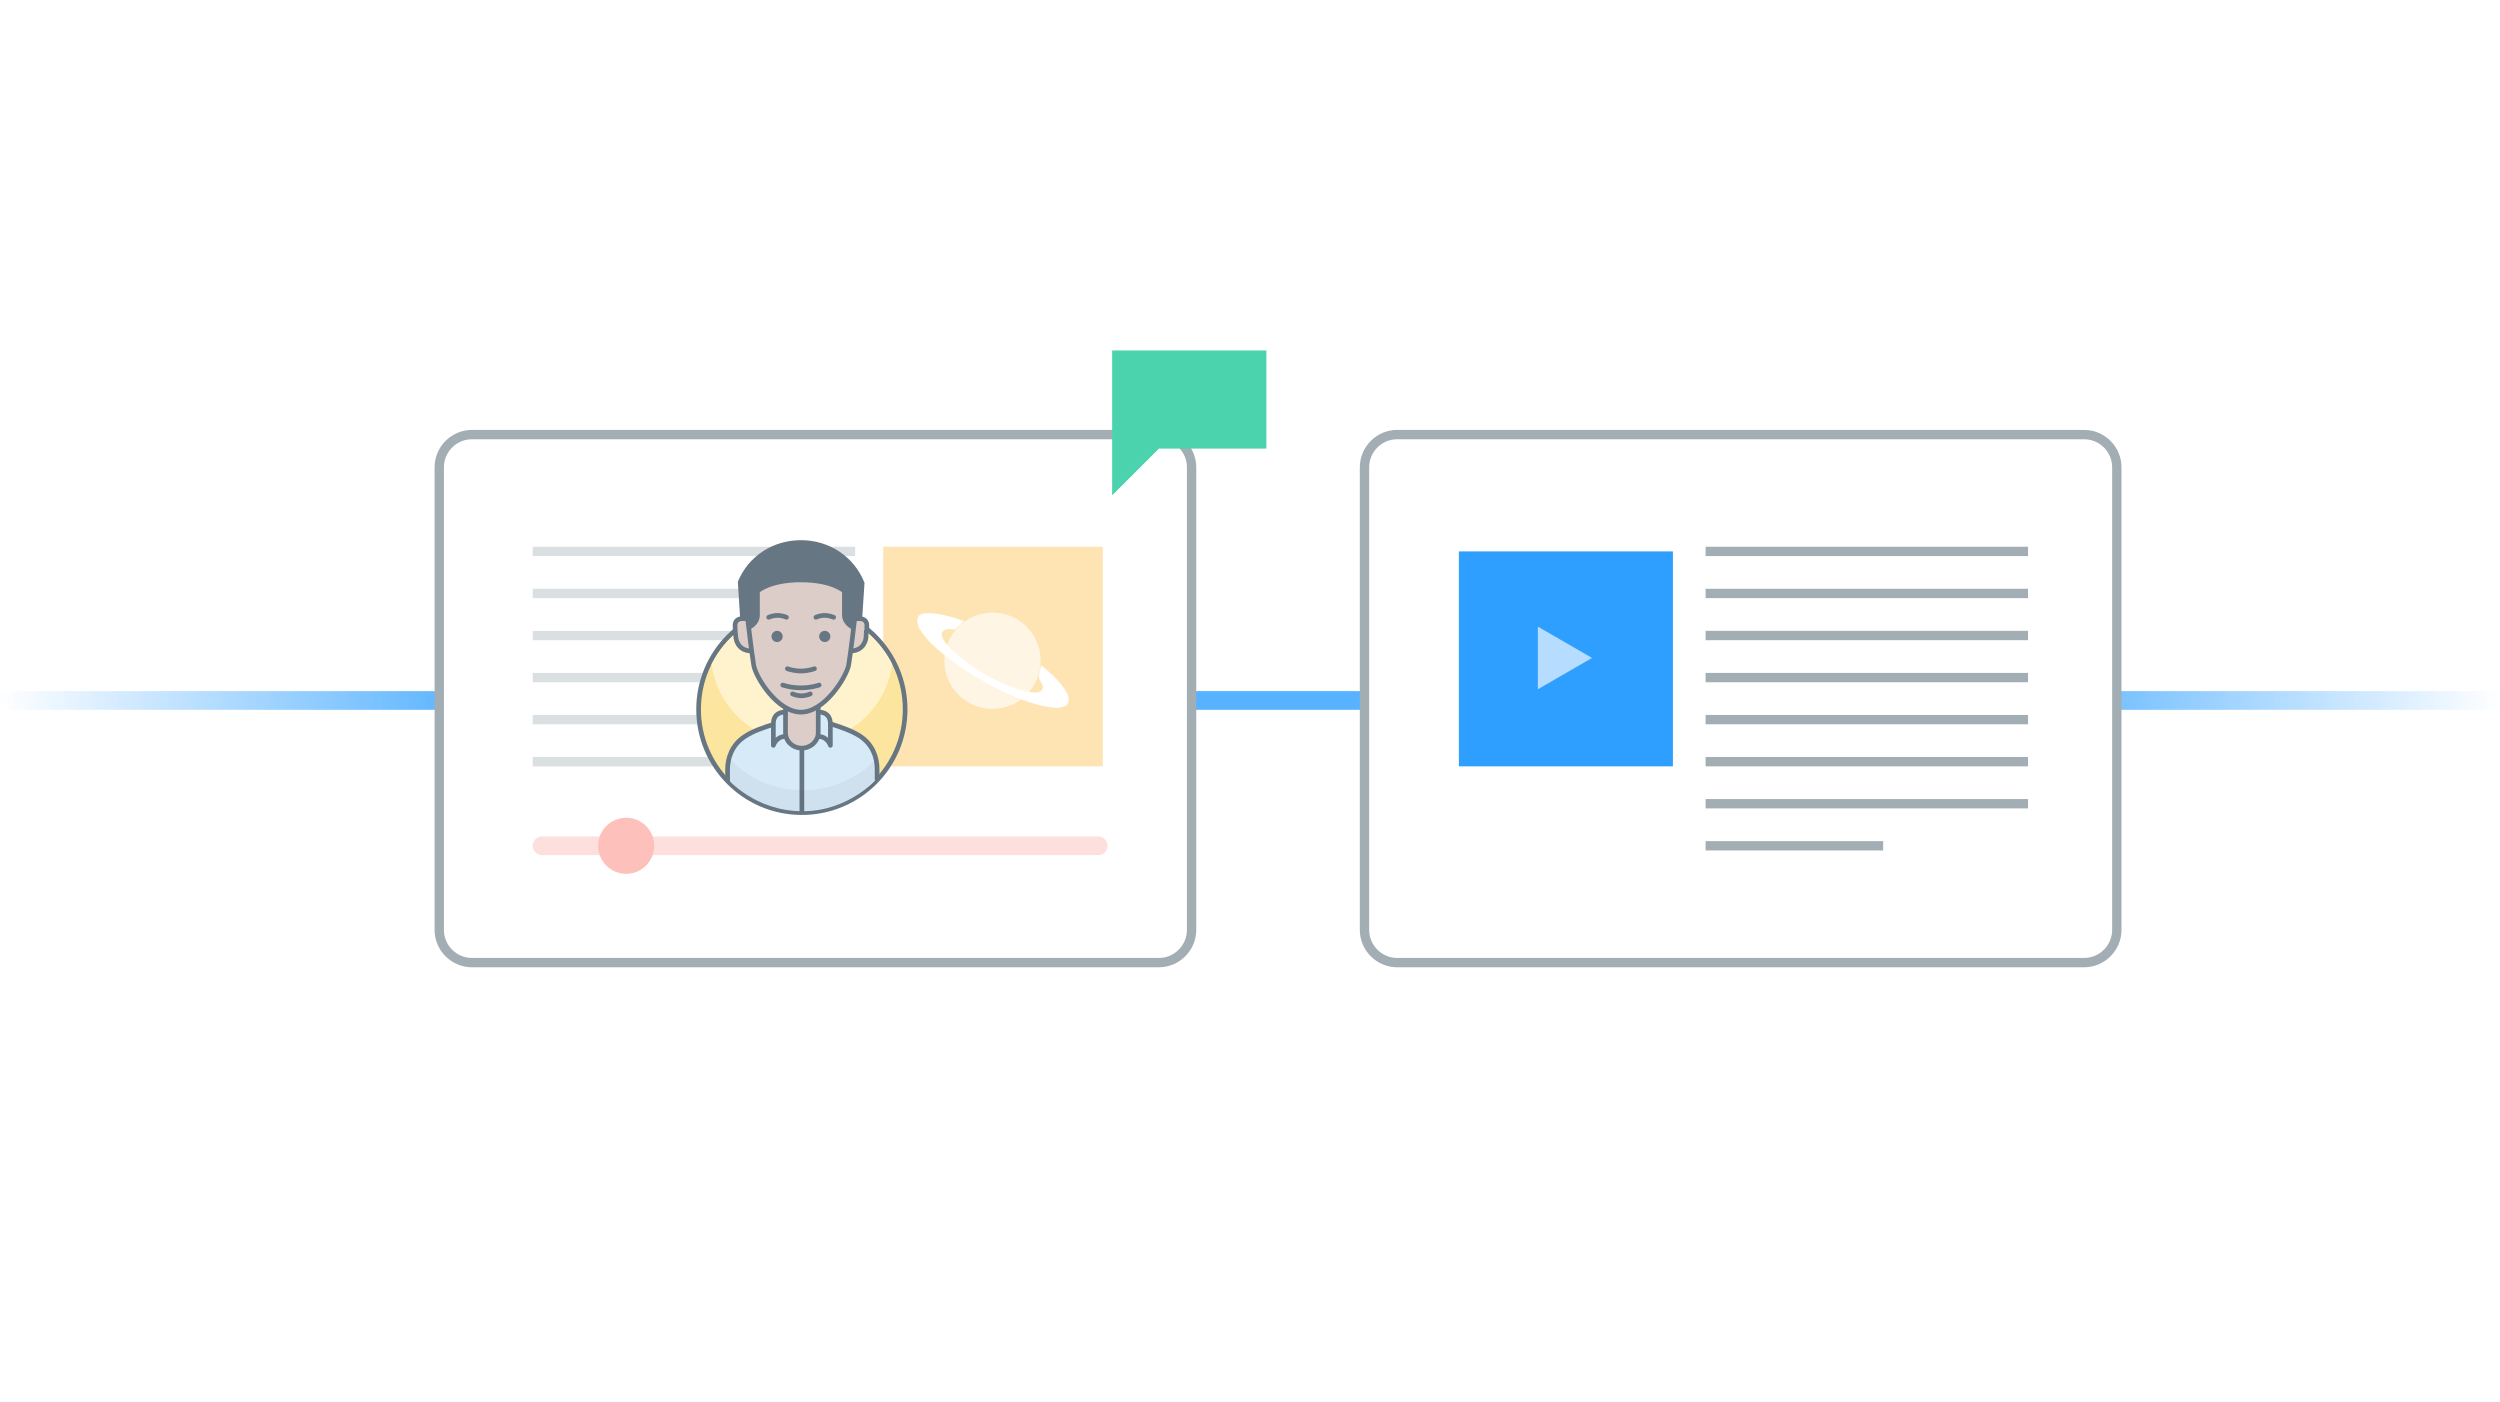 <?xml version="1.0" encoding="utf-8"?>
<!-- Generator: Adobe Illustrator 19.0.1, SVG Export Plug-In . SVG Version: 6.00 Build 0)  -->
<!DOCTYPE svg PUBLIC "-//W3C//DTD SVG 1.1//EN" "http://www.w3.org/Graphics/SVG/1.1/DTD/svg11.dtd">
<svg version="1.1" id="Layer_1" xmlns="http://www.w3.org/2000/svg" xmlns:xlink="http://www.w3.org/1999/xlink" x="0px" y="0px"
	 viewBox="0 0 535 300" style="enable-background:new 0 0 535 300;" xml:space="preserve">
<style type="text/css">
	.st0{opacity:0.8;fill:none;stroke:#2E9FFF;stroke-width:4;stroke-miterlimit:10;}
	.st1{opacity:0.8;fill:none;stroke:url(#XMLID_5_);stroke-width:4;stroke-miterlimit:10;}
	.st2{fill:#FFFFFF;}
	.st3{fill:#A2AEB4;}
	.st4{fill:none;stroke:#A2AEB4;stroke-width:2;stroke-miterlimit:10;}
	.st5{opacity:0.9;clip-path:url(#XMLID_22_);fill:#FFFFFF;}
	.st6{opacity:0.65;clip-path:url(#XMLID_22_);fill:#FFFFFF;}
	.st7{fill:#2E9FFF;}
	.st8{opacity:0.65;fill:#FFFFFF;}
	.st9{fill:#4AD3AC;}
	.st10{fill:#99CDEF;stroke:#667682;stroke-miterlimit:10;}
	.st11{clip-path:url(#XMLID_29_);fill:#C4E0F5;}
	.st12{fill:#B0A2A2;}
	.st13{fill:#FFF3CE;}
	.st14{fill:#FDF4F5;}
	.st15{fill:#CEE8D6;}
	.st16{fill:none;stroke:#667682;stroke-miterlimit:10;}
	.st17{fill:none;stroke:#667682;stroke-linecap:round;stroke-miterlimit:10;}
	.st18{fill:#667682;}
	.st19{opacity:0.04;}
	.st20{fill:#FCBB42;}
	.st21{opacity:0.5;fill:none;stroke:#F96155;stroke-width:4;stroke-linecap:round;stroke-miterlimit:10;}
	.st22{fill:#F96155;}
	.st23{opacity:0.8;fill:none;stroke:url(#XMLID_31_);stroke-width:4;stroke-miterlimit:10;}
	.st24{opacity:0.6;fill:#FFFFFF;}
	.st25{fill:#FCE69F;stroke:#667682;stroke-miterlimit:10;}
	.st26{clip-path:url(#XMLID_33_);fill:#FFF3CE;}
	.st27{fill:#D7EAF8;}
	.st28{fill:#DCCDC9;}
	.st29{fill:none;stroke:#667682;stroke-linecap:round;stroke-linejoin:round;stroke-miterlimit:10;}
	.st30{opacity:0.8;fill:none;stroke:url(#XMLID_35_);stroke-width:4;stroke-miterlimit:10;}
	.st31{opacity:0.8;fill:none;stroke:url(#XMLID_36_);stroke-width:4;stroke-miterlimit:10;}
	.st32{clip-path:url(#XMLID_38_);fill:#FFF3CE;}
</style>
<defs>
 	<filter id="dropshadow" x="-20%" y="-20%" width="140%" height="140%">
	    <feGaussianBlur in="SourceAlpha" result="blur-out" stdDeviation="4" />
	    <feOffset in="blur-out" result="the-shadow" dx="0" dy="1"/>
	    <feColorMatrix in="the-shadow" result="color-out" type="matrix"
	      values="0 0 0 0   0
	              0 0 0 0   0
	              0 0 0 0   0
	              0 0 0 .3 0"/>
	    <feBlend in="SourceGraphic" in2="color-out" mode="normal"/>
  </filter>
</defs>
<line id="XMLID_466_" class="st0" x1="189.3" y1="149.9" x2="394" y2="149.9"/>
<linearGradient id="XMLID_5_" gradientUnits="userSpaceOnUse" x1="0" y1="149.933" x2="114" y2="149.933">
	<stop  offset="0" style="stop-color:#2E9FFF;stop-opacity:0"/>
	<stop  offset="0.887" style="stop-color:#2E9FFF"/>
</linearGradient>
<line id="XMLID_464_" class="st1" x1="0" y1="149.9" x2="114" y2="149.9"/>
<g id="XMLID_181_">
	<path class="st2" d="M101,206c-3.9,0-7-3.1-7-7v-99c0-3.9,3.1-7,7-7h147c3.9,0,7,3.1,7,7v99c0,3.9-3.1,7-7,7H101z"/>
	<path class="st3" d="M248,94c3.3,0,6,2.7,6,6v99c0,3.3-2.7,6-6,6H101c-3.3,0-6-2.7-6-6v-99c0-3.3,2.7-6,6-6H248 M248,92H101
		c-4.4,0-8,3.6-8,8v99c0,4.4,3.6,8,8,8h147c4.4,0,8-3.6,8-8v-99C256,95.6,252.4,92,248,92L248,92z"/>
</g>
<rect id="XMLID_180_" x="189" y="117" class="st20" width="47" height="47"/>
<line id="XMLID_179_" class="st21" x1="116" y1="181" x2="235" y2="181"/>
<line id="XMLID_178_" class="st4" x1="114" y1="163" x2="156" y2="163"/>
<line id="XMLID_177_" class="st4" x1="114" y1="118" x2="183" y2="118"/>
<line id="XMLID_176_" class="st4" x1="114" y1="127" x2="183" y2="127"/>
<line id="XMLID_175_" class="st4" x1="114" y1="136" x2="183" y2="136"/>
<line id="XMLID_174_" class="st4" x1="114" y1="145" x2="183" y2="145"/>
<line id="XMLID_173_" class="st4" x1="114" y1="154" x2="183" y2="154"/>
<circle id="XMLID_172_" class="st22" cx="134" cy="181" r="6"/>
<path id="XMLID_171_" class="st2" d="M199,131.2c1.8,0.1,3.5,0.5,5.2,1c0.6,0.2,1.2,0.4,1.7,0.6c0.1,0,0.3,0,0.3,0.2
	c0,0.1-0.1,0.2-0.2,0.2c-0.5,0.4-1,0.8-1.4,1.3c-0.2,0.2-0.3,0.2-0.6,0.2c-0.5-0.1-1-0.1-1.5,0c-0.8,0.2-1.1,0.7-0.9,1.5
	c0.1,0.4,0.4,0.8,0.6,1.2c1,1.3,2.2,2.4,3.5,3.4c3.7,2.9,7.7,5.2,12.2,6.7c1.2,0.4,2.3,0.7,3.6,0.7c1.6,0,2.1-0.9,1.3-2.2
	c-0.5-0.7-0.6-1.4-0.3-2.2c0.1-0.3,0.1-0.6,0.2-1c0-0.2,0.1-0.4,0.4-0.2c1.8,1.5,3.5,3,4.8,5c0.4,0.6,0.8,1.3,0.8,2
	c0,0.8-0.3,1.4-1.1,1.6c-1,0.4-2.1,0.3-3.2,0.1c-3-0.5-5.7-1.5-8.4-2.7c-5-2.3-9.7-5.1-14-8.5c-1.8-1.4-3.5-3-4.8-4.9
	c-0.5-0.7-0.9-1.4-0.9-2.3c0-0.8,0.3-1.3,1.1-1.6C197.8,131.3,198.4,131.2,199,131.2z"/>
<circle id="XMLID_170_" class="st8" cx="212.4" cy="141.4" r="10.3"/>
<linearGradient id="XMLID_22_" gradientUnits="userSpaceOnUse" x1="419" y1="-8.067" x2="535" y2="-8.067" gradientTransform="matrix(-1 0 0 -1 954 141.867)">
	<stop  offset="0" style="stop-color:#2E9FFF;stop-opacity:0"/>
	<stop  offset="0.887" style="stop-color:#2E9FFF"/>
</linearGradient>
<line id="XMLID_169_" style="opacity:0.8;fill:none;stroke:url(#XMLID_22_);stroke-width:4;stroke-miterlimit:10;" x1="535" y1="149.9" x2="419" y2="149.9"/>
<g id="XMLID_167_">
	<path class="st2" d="M299,206c-3.9,0-7-3.1-7-7v-99c0-3.9,3.1-7,7-7h147c3.9,0,7,3.1,7,7v99c0,3.9-3.1,7-7,7H299z"/>
	<path class="st3" d="M446,94c3.3,0,6,2.7,6,6v99c0,3.3-2.7,6-6,6H299c-3.3,0-6-2.7-6-6v-99c0-3.3,2.7-6,6-6H446 M446,92H299
		c-4.4,0-8,3.6-8,8v99c0,4.4,3.6,8,8,8h147c4.4,0,8-3.6,8-8v-99C454,95.6,450.4,92,446,92L446,92z"/>
</g>
<rect id="XMLID_166_" x="312.2" y="118" class="st7" width="45.8" height="46"/>
<polygon id="XMLID_165_" class="st8" points="329.1,134.1 340.7,140.8 329.1,147.5 "/>
<polygon id="XMLID_164_" class="st9" points="238,75 238,95.9 238,106 248,96 271,96 271,75 "/>
<line id="XMLID_163_" class="st4" x1="365" y1="163" x2="434" y2="163"/>
<line id="XMLID_162_" class="st4" x1="365" y1="172" x2="434" y2="172"/>
<line id="XMLID_161_" class="st4" x1="365" y1="181" x2="403" y2="181"/>
<line id="XMLID_160_" class="st4" x1="365" y1="118" x2="434" y2="118"/>
<line id="XMLID_159_" class="st4" x1="365" y1="127" x2="434" y2="127"/>
<line id="XMLID_158_" class="st4" x1="365" y1="136" x2="434" y2="136"/>
<line id="XMLID_157_" class="st4" x1="365" y1="145" x2="434" y2="145"/>
<line id="XMLID_156_" class="st4" x1="365" y1="154" x2="434" y2="154"/>
<rect x="105.6" y="109" class="st24" width="137" height="83"/>
<g id="XMLID_10_" style="filter:url(#dropshadow)">

	<g>
		<g>
			<g id="XMLID_948_">
				<defs>
					<circle id="XMLID_949_" cx="171.6" cy="150.8" r="21.6"/>
				</defs>
				<clipPath id="XMLID_28_">
					<use xlink:href="#XMLID_949_"  style="overflow:visible;"/>
				</clipPath>
			</g>
		</g>
		<g>
			<circle id="XMLID_758_" class="st25" cx="171.6" cy="150.8" r="22.1"/>
			<g id="XMLID_755_">
				<defs>
					<circle id="XMLID_756_" cx="171.6" cy="150.8" r="21.6"/>
				</defs>
				<clipPath id="XMLID_29_">
					<use xlink:href="#XMLID_756_"  style="overflow:visible;"/>
				</clipPath>
				<circle id="XMLID_757_" style="clip-path:url(#XMLID_29_);fill:#FFF3CE;" cx="171.6" cy="138.5" r="19.5"/>
			</g>
			<path id="XMLID_754_" class="st18" d="M182.6,133.3c0,0-1.9-0.8-1.9-2.7c0-2,0-5.1,0-5.1s-2.5-2.4-9.3-2.4
				c-6.8,0-9.3,2.4-9.3,2.4s0,3.1,0,5.1c0,2-1.9,2.7-1.9,2.7c-0.1-1.1-0.2-1.9-0.2-1.9h-1.1l-0.5-7.8c2.1-5.1,7.1-8.5,13-8.5
				c5.9,0,11,3.5,13.1,8.7l-0.5,7.6h-1.1C182.9,131.4,182.8,132.2,182.6,133.3z"/>
			<path id="XMLID_753_" class="st27" d="M165.6,154c-2,0.6-4.6,1.5-6.2,2.6c-2.8,1.8-3.7,4.7-3.7,7v2.1c0,0,5.9,6.9,16,6.9
				s16-7,16-7v-1.9c0-2.3-0.9-5.1-3.7-7c-1.6-1.1-4.3-2-6.3-2.6c0,0,0.5-2.5-2.6-2.5s-7.1,0-7.1,0s-2.5,0-2.5,1.5
				C165.6,154.4,165.6,154,165.6,154z"/>
			<path id="XMLID_752_" class="st28" d="M184.1,131.4l-1.2,0c0,0,0,0.8-0.2,1.9c0,0-2-0.8-2-2.7c0-2,0-5.1,0-5.1s-2.5-2.4-9.3-2.4
				s-9.3,2.4-9.3,2.4s0,3.1,0,5.1c0,2-2,2.7-2,2.7l-0.2-1.9l-1.1,0c0,0-1.6,0-1.6,1.4s0.2,2.8,0.2,2.8s0.3,2.7,3.3,2.7l0.1,0.1
				c0.2,1.1,0.3,2.2,0.4,3c0.4,2,3.2,6.9,6.8,9v5.4c0,1.8,1.6,3.3,3.5,3.3h0c2,0,3.5-1.5,3.5-3.3v-5.6c3.4-2.2,6-6.8,6.4-8.8
				c0.1-0.8,0.3-1.9,0.4-3c3,0,3.3-2.7,3.3-2.7s0.2-1.4,0.2-2.8S184.1,131.4,184.1,131.4z"/>
			<path id="XMLID_751_" class="st16" d="M185.4,133.8c0,1-0.1,1.8-0.1,1.8s-0.3,2.7-3.3,2.7"/>
			<path id="XMLID_750_" class="st16" d="M184.1,131.4c0,0,1.4,0,1.4,1.4c0,0.3,0,0.7,0,1"/>
			<path id="XMLID_749_" class="st16" d="M158.7,131.4c0,0-1.4,0-1.4,1.4s0.2,2.8,0.2,2.8s0.3,2.7,3.3,2.7"/>
			<path id="XMLID_748_" class="st16" d="M175.1,150.3v5.5c0,1.8-1.6,3.3-3.5,3.3l0,0c-2,0-3.5-1.5-3.5-3.3v-5.4"/>
			<path id="XMLID_747_" class="st16" d="M177.7,153.9c2,0.6,4.6,1.5,6.3,2.6c2.8,1.8,3.7,4.7,3.7,7v2.5"/>
			<path id="XMLID_746_" class="st16" d="M165.6,154c-2,0.6-4.6,1.5-6.2,2.6c-2.8,1.8-3.7,4.7-3.7,7v2.7"/>
			<path id="XMLID_745_" class="st16" d="M171.4,151.4c5,0,9.6-7.3,10.2-10c0.5-3,1.3-10,1.3-10h1.1l0.5-7.6
				c-2.1-5.2-7.1-8.7-13.1-8.7c-5.9,0-10.9,3.4-13,8.5l0.5,7.8h1.1c0,0,0.8,7,1.3,10C161.8,144.1,166.4,151.4,171.4,151.4z"/>
			<path id="XMLID_744_" class="st16" d="M182.7,133.3c0,0-2-0.8-2-2.7c0-2,0-5.1,0-5.1s-2.5-2.4-9.3-2.4c-6.8,0-9.3,2.4-9.3,2.4
				s0,3.1,0,5.1c0,2-2,2.7-2,2.7"/>
			<path id="XMLID_743_" class="st17" d="M168.5,142.1c0,0,1.3,0.5,2.9,0.5c1.6,0,2.9-0.5,2.9-0.5"/>
			<path id="XMLID_742_" class="st17" d="M167.5,145.6c0,0,1.7,0.6,3.9,0.6c2.2,0,3.9-0.6,3.9-0.6"/>
			<path id="XMLID_741_" class="st17" d="M169.6,147.5c0,0,0.9,0.4,1.9,0.4s1.9-0.4,1.9-0.4"/>
			<circle id="XMLID_740_" class="st18" cx="176.5" cy="135.2" r="1.2"/>
			<circle id="XMLID_739_" class="st18" cx="166.3" cy="135.2" r="1.2"/>
			<path id="XMLID_738_" class="st17" d="M174.6,131.1c0,0,0.8-0.4,1.9-0.4c1,0,1.9,0.4,1.9,0.4"/>
			<path id="XMLID_737_" class="st17" d="M164.5,131.1c0,0,0.8-0.4,1.9-0.4s1.9,0.4,1.9,0.4"/>
			<path id="XMLID_736_" class="st29" d="M168,151.4c0,0-2.5-0.2-2.5,2.5c0,2.8,0,4.6,0,4.6s0.6-1.9,2.6-1.9"/>
			<path id="XMLID_735_" class="st29" d="M175.2,151.4c0,0,2.5-0.2,2.5,2.5c0,2.8,0,4.6,0,4.6s-0.6-1.9-2.6-1.9"/>
			<line id="XMLID_734_" class="st16" x1="171.6" y1="159.1" x2="171.6" y2="173"/>
			<path id="XMLID_733_" class="st19" d="M156.1,161.3c0,0,5.4,6.8,15.7,6.8s15.7-6.8,15.7-6.8v5.3c0,0-6.1,5.7-15.6,5.9
				c0,0-7.8,0.9-16-6.3L156.1,161.3z"/>
		</g>
		<g>
			<g id="XMLID_729_">
				<defs>
					<circle id="XMLID_730_" cx="171.6" cy="150.8" r="21.6"/>
				</defs>
				<clipPath id="XMLID_30_">
					<use xlink:href="#XMLID_730_"  style="overflow:visible;"/>
				</clipPath>
			</g>
		</g>
	</g>
</g>
</svg>
